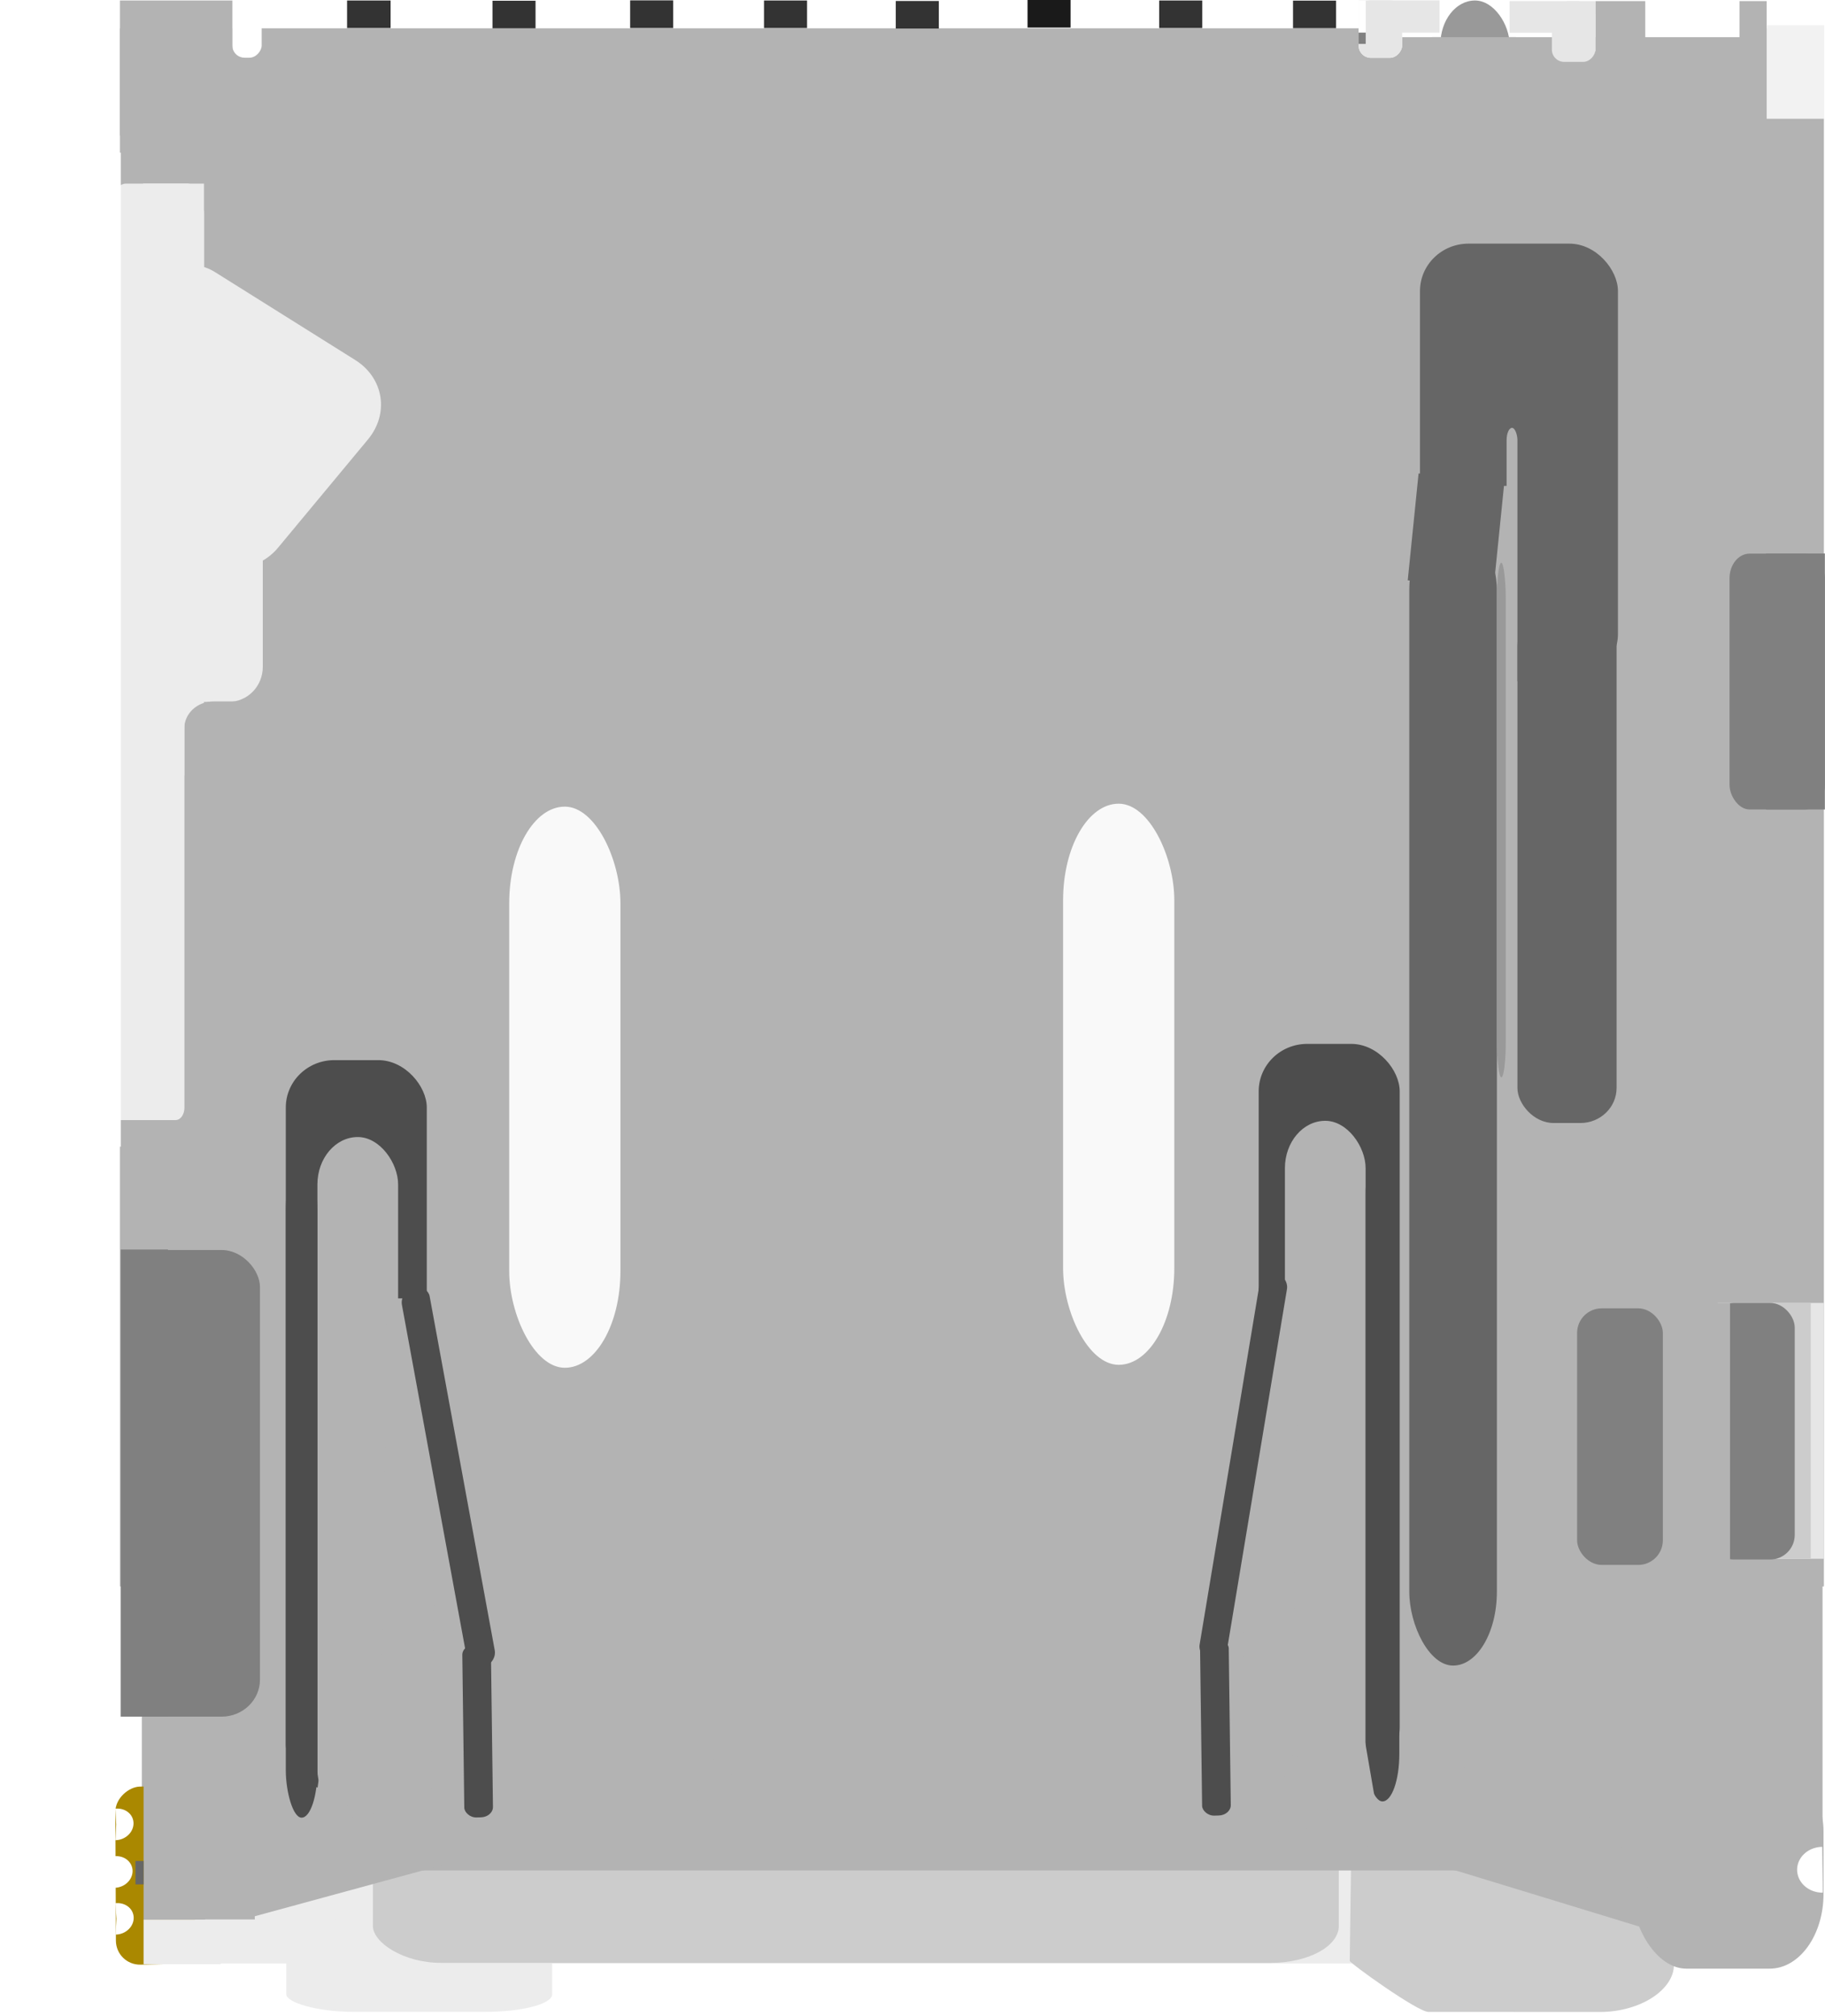 <?xml version="1.0" encoding="UTF-8" standalone="no"?>
<!-- Created with Inkscape (http://www.inkscape.org/) -->

<svg
   xmlns:dc="http://purl.org/dc/elements/1.1/"
   xmlns:cc="http://creativecommons.org/ns#"
   xmlns:rdf="http://www.w3.org/1999/02/22-rdf-syntax-ns#"
   xmlns:svg="http://www.w3.org/2000/svg"
   xmlns="http://www.w3.org/2000/svg"
   xmlns:sodipodi="http://sodipodi.sourceforge.net/DTD/sodipodi-0.dtd"
   xmlns:inkscape="http://www.inkscape.org/namespaces/inkscape"
   width="14.834mm"
   height="16.384mm"
   viewBox="0 0 14.834 16.384"
   version="1.1"
   id="svg8"
   inkscape:version="0.92.5 (2060ec1f9f, 2020-04-08)"
   sodipodi:docname="IMRAN MICRO SD HOLDER.svg">
  <defs
     id="defs2">
    <inkscape:perspective
       sodipodi:type="inkscape:persp3d"
       inkscape:vp_x="0 : 10.866815 : 1"
       inkscape:vp_y="0 : 1000 : 0"
       inkscape:vp_z="17.80181 : 10.866815 : 1"
       inkscape:persp3d-origin="8.9009048 : 7.2445431 : 1"
       id="perspective1023" />
  </defs>
  <sodipodi:namedview
     id="base"
     pagecolor="#ffffff"
     bordercolor="#666666"
     borderopacity="1.0"
     inkscape:pageopacity="0.0"
     inkscape:pageshadow="2"
     inkscape:zoom="5.6568545"
     inkscape:cx="56.626255"
     inkscape:cy="170.36172"
     inkscape:document-units="mm"
     inkscape:current-layer="layer1"
     showgrid="false"
     inkscape:window-width="1920"
     inkscape:window-height="1001"
     inkscape:window-x="-9"
     inkscape:window-y="-9"
     inkscape:window-maximized="1" />
  <g
     inkscape:label="Layer 1"
     inkscape:groupmode="layer"
     id="layer1"
     transform="translate(-18.866,-47.807)">
    <rect
       style="fill:#ececec;fill-rule:evenodd;stroke-width:0.258"
       id="rect4747"
       width="13.186"
       height="15.944"
       x="20.226"
       y="47.819" />
    <rect
       style="fill:#ececec;fill-rule:evenodd;stroke-width:0.233"
       id="rect4812"
       width="2.161"
       height="0.75"
       x="21.193"
       y="63.406"
       rx="0.546"
       ry="0.142" />
    <path
       style="fill:#cccccc;fill-rule:evenodd;stroke-width:0.347"
       d="m 30.453,62.504 h 1.415 c 0.335,0 0.604,0.16 0.604,0.358 v 0.913 c 0,0.199 -0.269,0.382 -0.604,0.382 l -1.392,-7.96e-4 c -0.088,-5e-5 -0.639,-0.396 -0.639,-0.415 l 0.012,-0.879 c 0.003,-0.199 0.269,-0.358 0.604,-0.358 z"
       id="rect4812-3"
       inkscape:connector-curvature="0"
       sodipodi:nodetypes="cssssssssc" />
    <rect
       style="fill:#b3b3b3;fill-rule:evenodd;stroke-width:0.642"
       id="rect4857"
       width="1.553"
       height="1.725"
       x="32.135"
       y="62.08"
       ry="0.608"
       rx="0.438"
       inkscape:transform-center-x="2.5126028"
       inkscape:transform-center-y="-1.4371002" />
    <rect
       style="fill:#b3b3b3;fill-rule:evenodd;stroke-width:0.265"
       id="rect4864"
       width="0.532"
       height="0.661"
       x="31.86"
       y="62.525"
       rx="0.438"
       ry="0.608" />
    <rect
       style="fill:#cccccc;fill-rule:evenodd;stroke-width:0.36"
       id="rect4875"
       width="7.851"
       height="1.27"
       x="21.897"
       y="62.488"
       rx="0.554"
       ry="0.3" />
    <rect
       style="fill:#b3b3b3;fill-rule:evenodd;stroke-width:0.254"
       id="rect4747-2"
       width="13.661"
       height="14.881"
       x="20.019"
       y="48.126" />
    <rect
       transform="translate(-2.083333e-8,-1.2291667e-6)"
       style="fill:#b3b3b3;fill-rule:evenodd;stroke-width:0.313"
       id="rect4838-0"
       width="1.336"
       height="1.067"
       x="20.402"
       y="62.087" />
    <path
       style="fill:#b3b3b3;stroke-width:0.296"
       id="path4768"
       sodipodi:type="arc"
       sodipodi:cx="1.3620318"
       sodipodi:cy="-66.784805"
       sodipodi:rx="2.0415564"
       sodipodi:ry="0.85362011"
       sodipodi:start="0"
       sodipodi:end="3.1883849"
       d="m 3.404,-66.785 a 2.042,0.854 0 0 1 -1.048,0.746 2.042,0.854 0 0 1 -2.069,-0.02 2.042,0.854 0 0 1 -0.964,-0.766 l 2.039,0.04 z"
       transform="matrix(0.97,-0.244,-0.323,-0.946,-2.083333e-8,-1.2291667e-6)" />
    <path
       style="fill:#b3b3b3;stroke-width:0.255"
       id="path4768-6"
       sodipodi:type="arc"
       sodipodi:cx="-50.951748"
       sodipodi:cy="-52.679897"
       sodipodi:rx="1.538506"
       sodipodi:ry="0.8426162"
       sodipodi:start="0"
       sodipodi:end="3.1883849"
       d="m -49.413,-52.68 a 1.539,0.843 0 0 1 -0.79,0.736 1.539,0.843 0 0 1 -1.559,-0.02 1.539,0.843 0 0 1 -0.726,-0.756 l 1.537,0.039 z"
       transform="matrix(-0.964,-0.268,0.349,-0.937,-2.083333e-8,-1.2291667e-6)" />
    <rect
       style="fill:#b3b3b3;fill-rule:evenodd;stroke-width:0.735"
       id="rect4947"
       width="13.85"
       height="12.663"
       x="19.841"
       y="48.036" />
    <rect
       style="fill:#ececec;fill-rule:evenodd;stroke-width:0.285"
       id="rect4921"
       width="2.141"
       height="2.341"
       x="-33.857"
       y="47.766"
       rx="0.497"
       ry="0.497"
       transform="matrix(0.639,-0.769,0.847,0.531,0,0)" />
    <rect
       style="fill:#ececec;fill-rule:evenodd;stroke-width:0.14"
       id="rect4919"
       width="0.496"
       height="1.465"
       x="20.028"
       y="49.299" />
    <rect
       style="fill:#ececec;fill-rule:evenodd;stroke-width:0.161"
       id="rect4917"
       width="0.768"
       height="4.811"
       x="19.756"
       y="49.299"
       rx="0.133"
       ry="0.25" />
    <path
       style="fill:#ececec;fill-rule:evenodd;stroke-width:0.193"
       d="m 20.336,51.641 c -0.155,0 -0.279,0.127 -0.279,0.285 v 1.3 c 0,0.158 0.124,0.285 0.279,0.285 h 0.387 c 0.155,0 0.279,-0.127 0.279,-0.285 v -1.3 c 0,-0.158 -0.124,-0.285 -0.279,-0.285 z"
       id="rect4923"
       inkscape:connector-curvature="0" />
    <rect
       style="fill:#b3b3b3;fill-rule:evenodd;stroke-width:0.233"
       id="rect4925"
       width="0.638"
       height="1.843"
       x="20.364"
       y="53.507"
       rx="0.237"
       ry="0.219" />
    <rect
       style="fill:#ececec;fill-rule:evenodd;stroke-width:0.28"
       id="rect4927"
       width="0.74"
       height="3.402"
       x="19.625"
       y="53.507"
       rx="0.071"
       ry="0.1" />
    <rect
       style="fill:#ffffff;fill-rule:evenodd;stroke-width:0.494"
       id="rect4929"
       width="0.982"
       height="8.077"
       x="18.866"
       y="49.048" />
    <rect
       style="fill:#808080;fill-rule:evenodd;stroke-width:0.234"
       id="rect4956"
       width="1.121"
       height="3.792"
       x="19.858"
       y="57.965"
       rx="0.312"
       ry="0.3" />
    <rect
       style="fill:#808080;fill-rule:evenodd;stroke-width:0.302"
       id="rect4958"
       width="0.384"
       height="3.796"
       x="19.847"
       y="57.961" />
    <rect
       style="fill:#f9f9f9;fill-rule:evenodd;stroke-width:0.168"
       id="rect4883-0"
       width="0.904"
       height="4.56"
       x="23.005"
       y="54.362"
       rx="0.594"
       ry="0.785" />
    <rect
       style="fill:#f9f9f9;fill-rule:evenodd;stroke-width:0.168"
       id="rect4883-0-85"
       width="0.904"
       height="4.56"
       x="27.507"
       y="54.338"
       rx="0.594"
       ry="0.785" />
    <rect
       style="fill:#808080;fill-rule:evenodd;stroke-width:0.268"
       id="rect4978"
       width="0.775"
       height="2.079"
       x="32.924"
       y="52.306"
       rx="0.163"
       ry="0.2" />
    <rect
       style="fill:#e6e6e6;fill-rule:evenodd;stroke-width:0.265"
       id="rect5001"
       width="0.756"
       height="2.079"
       x="32.935"
       y="58.395" />
    <rect
       style="fill:#cccccc;fill-rule:evenodd;stroke-width:0.265"
       id="rect5001-2"
       width="0.756"
       height="2.079"
       x="32.828"
       y="58.392" />
    <rect
       style="fill:#808080;fill-rule:evenodd;stroke-width:0.254"
       id="rect4978-4"
       width="0.697"
       height="2.085"
       x="32.757"
       y="58.395"
       rx="0.2"
       ry="0.2" />
    <rect
       style="fill:#808080;fill-rule:evenodd;stroke-width:0.254"
       id="rect4978-4-8"
       width="0.697"
       height="2.085"
       x="31.685"
       y="58.439"
       rx="0.2"
       ry="0.2" />
    <rect
       style="fill:#b3b3b3;fill-rule:evenodd;stroke-width:0.492"
       id="rect5035"
       width="0.366"
       height="2.085"
       x="32.562"
       y="58.395" />
    <rect
       style="fill:#ffffff;fill-rule:evenodd;stroke-width:0.173"
       id="rect5043"
       width="0.239"
       height="0.467"
       x="-20.993"
       y="47.809"
       rx="0.1"
       ry="0.1"
       transform="scale(-1,1)" />
    <rect
       style="fill:#ffffff;fill-rule:evenodd;stroke-width:0.201"
       id="rect5045"
       width="13.85"
       height="0.225"
       x="19.841"
       y="47.811" />
    <rect
       style="fill:#b3b3b3;fill-rule:evenodd;stroke-width:0.351"
       id="rect5047"
       width="0.914"
       height="1.098"
       x="19.841"
       y="47.811" />
    <rect
       style="fill:#333333;fill-rule:evenodd;stroke-width:0.468"
       id="rect858"
       width="0.35"
       height="0.224"
       x="26.147"
       y="47.815" />
    <rect
       style="fill:#333333;fill-rule:evenodd;stroke-width:0.468"
       id="rect858-7"
       width="0.35"
       height="0.224"
       x="29.376"
       y="47.812" />
    <rect
       style="fill:#333333;fill-rule:evenodd;stroke-width:0.468"
       id="rect858-4"
       width="0.35"
       height="0.224"
       x="25.076"
       y="47.811" />
    <rect
       style="fill:#333333;fill-rule:evenodd;stroke-width:0.469"
       id="rect858-5"
       width="0.35"
       height="0.225"
       x="23.988"
       y="47.81" />
    <rect
       style="fill:#333333;fill-rule:evenodd;stroke-width:0.468"
       id="rect858-41"
       width="0.35"
       height="0.224"
       x="22.869"
       y="47.813" />
    <rect
       style="fill:#1a1a1a;fill-rule:evenodd;stroke-width:0.468"
       id="rect858-0"
       width="0.35"
       height="0.224"
       x="27.218"
       y="47.807" />
    <rect
       style="fill:#333333;fill-rule:evenodd;stroke-width:0.468"
       id="rect858-2"
       width="0.35"
       height="0.224"
       x="28.288"
       y="47.811" />
    <rect
       style="fill:#333333;fill-rule:evenodd;stroke-width:0.471"
       id="rect858-1"
       width="0.354"
       height="0.224"
       x="21.687"
       y="47.811" />
    <rect
       style="fill:#ffffff;fill-rule:evenodd;stroke-width:0.211"
       id="rect5043-5"
       width="0.354"
       height="0.467"
       x="-30.263"
       y="47.81"
       rx="0.1"
       ry="0.1"
       transform="scale(-1,1)" />
    <rect
       style="fill:#ffffff;fill-rule:evenodd;stroke-width:0.377"
       id="rect947"
       width="2.753"
       height="0.182"
       x="30.258"
       y="47.927" />
    <rect
       style="fill:#b3b3b3;fill-rule:evenodd;stroke-width:0.379"
       id="rect949"
       width="0.405"
       height="0.721"
       x="31.834"
       y="47.816" />
    <rect
       style="fill:#b3b3b3;fill-rule:evenodd;stroke-width:0.278"
       id="rect949-2"
       width="0.221"
       height="0.711"
       x="33.005"
       y="47.816" />
    <rect
       style="fill:#f2f2f2;fill-rule:evenodd;stroke-width:0.315"
       id="rect966"
       width="0.468"
       height="0.76"
       x="33.226"
       y="48.012" />
    <rect
       style="fill:#999999;fill-rule:evenodd;stroke-width:0.257"
       id="rect974"
       width="0.562"
       height="1.186"
       x="30.574"
       y="47.811"
       ry="0.357"
       rx="0.4" />
    <rect
       style="fill:#b3b3b3;fill-rule:evenodd;stroke-width:0.237"
       id="rect977"
       width="0.682"
       height="1.017"
       x="30.507"
       y="48.109" />
    <rect
       style="fill:#4d4d4d;fill-rule:evenodd;stroke-width:0.284"
       id="rect983"
       width="1.146"
       height="5.94"
       x="21.189"
       y="56.422"
       rx="0.394"
       ry="0.385" />
    <rect
       style="fill:#666666;fill-rule:evenodd;stroke-width:0.26"
       id="rect983-5"
       width="1.609"
       height="3.556"
       x="30.408"
       y="49.787"
       rx="0.394"
       ry="0.385" />
    <rect
       style="fill:#b3b3b3;fill-rule:evenodd;stroke-width:0.274"
       id="rect1000"
       width="0.656"
       height="5.531"
       x="21.446"
       y="57.047"
       rx="0.394"
       ry="0.385" />
    <rect
       style="fill:#4d4d4d;fill-rule:evenodd;stroke-width:0.127"
       id="rect983-3"
       width="0.257"
       height="5.32"
       x="21.189"
       y="57.258"
       rx="0.394"
       ry="0.385" />
    <path
       style="fill:#b3b3b3;stroke-width:0.267"
       id="path1021"
       sodipodi:type="arc"
       sodipodi:cx="-61.534657"
       sodipodi:cy="36.419075"
       sodipodi:rx="0.3348636"
       sodipodi:ry="0.38197508"
       sodipodi:start="0"
       sodipodi:end="2.9486989"
       sodipodi:open="true"
       d="m -61.2,36.419 a 0.335,0.382 0 0 1 -0.303,0.38 0.335,0.382 0 0 1 -0.361,-0.307"
       transform="matrix(0.242,-0.97,0.997,0.071,0,0)" />
    <rect
       style="fill:#b3b3b3;fill-rule:evenodd;stroke-width:0.401"
       id="rect1039"
       width="0.413"
       height="4.134"
       x="22.709"
       y="58.358"
       transform="matrix(1,0,-0.012,1,0,0)" />
    <rect
       style="fill:#4d4d4d;fill-rule:evenodd;stroke-width:0.314"
       id="rect1041"
       width="0.236"
       height="3.124"
       x="11.285"
       y="62.701"
       rx="0.099"
       ry="0.1"
       transform="matrix(0.954,-0.3,0.181,0.984,0,0)" />
    <rect
       style="fill:#aa8800;fill-rule:evenodd;stroke-width:0.35"
       id="rect1080"
       width="1.447"
       height="0.644"
       x="-64.207"
       y="19.552"
       rx="0.2"
       ry="0.2"
       transform="matrix(-0.004,-1,1,-0.022,0,0)" />
    <path
       style="fill:#ffffff;stroke-width:0.338"
       id="path1082"
       sodipodi:type="arc"
       sodipodi:cx="-64.434311"
       sodipodi:cy="16.089754"
       sodipodi:rx="0.12768361"
       sodipodi:ry="0.14122316"
       sodipodi:start="0"
       sodipodi:end="3.2353787"
       d="m -64.307,16.09 a 0.128,0.141 0 0 1 -0.067,0.124 0.128,0.141 0 0 1 -0.131,-0.007 0.128,0.141 0 0 1 -0.057,-0.131 l 0.127,0.013 z"
       transform="matrix(-0.059,-0.998,0.995,-0.104,0,0)" />
    <rect
       style="fill:#b3b3b3;fill-rule:evenodd;stroke-width:0.598"
       id="rect1105"
       width="0.5"
       height="1.182"
       x="20.033"
       y="62.225" />
    <rect
       style="fill:#666666;fill-rule:evenodd;stroke-width:0.237"
       id="rect1107"
       width="0.066"
       height="0.19"
       x="19.967"
       y="62.93" />
    <rect
       style="fill:#ececec;fill-rule:evenodd;stroke-width:0.316"
       id="rect1109"
       width="0.628"
       height="0.362"
       x="20.033"
       y="63.407" />
    <rect
       style="fill:#4d4d4d;fill-rule:evenodd;stroke-width:0.284"
       id="rect983-1"
       width="1.146"
       height="5.94"
       x="29.097"
       y="56.29"
       rx="0.394"
       ry="0.385" />
    <rect
       style="fill:#b3b3b3;fill-rule:evenodd;stroke-width:0.274"
       id="rect1000-6"
       width="0.656"
       height="5.531"
       x="29.31"
       y="56.915"
       rx="0.394"
       ry="0.385" />
    <rect
       style="fill:#4d4d4d;fill-rule:evenodd;stroke-width:0.131"
       id="rect983-3-4"
       width="0.274"
       height="5.32"
       x="29.966"
       y="57.126"
       rx="0.394"
       ry="0.385" />
    <rect
       style="fill:#b3b3b3;fill-rule:evenodd;stroke-width:0.401"
       id="rect1039-5"
       width="0.413"
       height="4.134"
       x="29.705"
       y="58.322"
       transform="matrix(1,0,-0.012,1,0,0)" />
    <rect
       style="fill:#4d4d4d;fill-rule:evenodd;stroke-width:0.31"
       id="rect1041-46"
       width="0.227"
       height="3.157"
       x="38.366"
       y="49.591"
       rx="0.065"
       ry="0.084"
       transform="matrix(0.971,0.241,-0.164,0.986,0,0)" />
    <rect
       style="fill:#4d4d4d;fill-rule:evenodd;stroke-width:0.212"
       id="rect1041-4-89"
       width="0.233"
       height="1.438"
       x="27.815"
       y="61.877"
       rx="0.098"
       ry="0.082"
       transform="matrix(1,-0.027,0.013,1,0,0)" />
    <rect
       style="fill:#4d4d4d;fill-rule:evenodd;stroke-width:0.21"
       id="rect1041-4-89-1"
       width="0.233"
       height="1.405"
       x="21.82"
       y="61.741"
       rx="0.098"
       ry="0.082"
       transform="matrix(1,-0.026,0.013,1,0,0)" />
    <path
       style="fill:#b3b3b3;stroke-width:0.217"
       id="path1291"
       sodipodi:type="arc"
       sodipodi:cx="-67.967842"
       sodipodi:cy="-4.3045506"
       sodipodi:rx="0.34290633"
       sodipodi:ry="0.7682671"
       sodipodi:start="0"
       sodipodi:end="2.9486989"
       sodipodi:open="true"
       d="m -67.625,-4.305 a 0.343,0.768 0 0 1 -0.31,0.765 0.343,0.768 0 0 1 -0.37,-0.617"
       transform="matrix(-0.38,-0.925,-0.987,0.158,0,0)" />
    <rect
       style="fill:#b3b3b3;fill-rule:evenodd;stroke-width:0.206"
       id="rect1293"
       width="0.088"
       height="5.204"
       x="31.112"
       y="51.284"
       rx="0.1"
       ry="0.1" />
    <rect
       style="fill:#b3b3b3;fill-rule:evenodd;stroke-width:0.48"
       id="rect1316"
       width="0.807"
       height="4.619"
       x="30.345"
       y="51.756" />
    <rect
       style="fill:#666666;fill-rule:evenodd;stroke-width:0.323"
       id="rect1318"
       width="0.701"
       height="0.873"
       x="35.471"
       y="48.135"
       transform="matrix(0.994,0.106,-0.101,0.995,0,0)" />
    <rect
       style="fill:#666666;fill-rule:evenodd;stroke-width:0.195"
       id="rect1322"
       width="0.712"
       height="9.336"
       x="30.321"
       y="52.006"
       rx="0.6"
       ry="0.6" />
    <rect
       style="fill:#666666;fill-rule:evenodd;stroke-width:0.262"
       id="rect1324"
       width="0.806"
       height="4.163"
       x="31.2"
       y="52.77"
       rx="0.294"
       ry="0.285" />
    <rect
       style="fill:#999999;fill-rule:evenodd;stroke-width:0.292"
       id="rect1326"
       width="0.072"
       height="4.182"
       x="31.033"
       y="52.38"
       rx="0.294"
       ry="0.285" />
    <rect
       style="fill:#e6e6e6;fill-rule:evenodd;stroke-width:0.27"
       id="rect1358"
       width="0.565"
       height="0.257"
       x="31.136"
       y="47.816" />
    <rect
       style="fill:#e6e6e6;fill-rule:evenodd;stroke-width:0.294"
       id="rect1358-5"
       width="0.658"
       height="0.262"
       x="29.909"
       y="47.81" />
    <rect
       style="fill:#e6e6e6;fill-rule:evenodd;stroke-width:0.43"
       id="rect1381"
       width="0.232"
       height="0.408"
       x="31.602"
       y="47.816" />
    <rect
       style="fill:#e6e6e6;fill-rule:evenodd;stroke-width:0.211"
       id="rect5043-5-5"
       width="0.354"
       height="0.467"
       x="-31.834"
       y="47.843"
       rx="0.1"
       ry="0.1"
       transform="scale(-1,1)" />
    <rect
       style="fill:#e6e6e6;fill-rule:evenodd;stroke-width:0.211"
       id="rect5043-5-5-8"
       width="0.354"
       height="0.467"
       x="-30.263"
       y="47.81"
       rx="0.1"
       ry="0.1"
       transform="scale(-1,1)" />
    <rect
       style="fill:#ffffff;fill-rule:evenodd;stroke-width:0.265"
       id="rect1399"
       width="0.058"
       height="0.354"
       x="29.909"
       y="47.81" />
    <rect
       style="fill:#808080;fill-rule:evenodd;stroke-width:0.19"
       id="rect1401"
       width="0.058"
       height="0.092"
       x="29.909"
       y="48.072" />
    <path
       style="fill:#ffffff;stroke-width:0.338"
       id="path1082-8"
       sodipodi:type="arc"
       sodipodi:cx="-64.818756"
       sodipodi:cy="16.059492"
       sodipodi:rx="0.12768361"
       sodipodi:ry="0.14122316"
       sodipodi:start="0"
       sodipodi:end="3.2696299"
       d="m -64.691,16.059 a 0.128,0.141 0 0 1 -0.069,0.125 0.128,0.141 0 0 1 -0.132,-0.009 0.128,0.141 0 0 1 -0.054,-0.134 l 0.127,0.018 z"
       transform="matrix(-0.059,-0.998,0.995,-0.104,0,0)" />
    <path
       style="fill:#ffffff;stroke-width:0.338"
       id="path1082-8-2"
       sodipodi:type="arc"
       sodipodi:cx="-65.199928"
       sodipodi:cy="16.044651"
       sodipodi:rx="0.12768361"
       sodipodi:ry="0.14122316"
       sodipodi:start="0"
       sodipodi:end="3.2381532"
       d="m -65.072,16.045 a 0.128,0.141 0 0 1 -0.067,0.125 0.128,0.141 0 0 1 -0.131,-0.007 0.128,0.141 0 0 1 -0.056,-0.131 l 0.127,0.014 z"
       transform="matrix(-0.059,-0.998,0.995,-0.104,0,0)" />
    <path
       id="path134"
       sodipodi:type="arc"
       sodipodi:cx="63.361942"
       sodipodi:cy="-32.792793"
       sodipodi:rx="0.18604"
       sodipodi:ry="0.20633504"
       sodipodi:start="0"
       sodipodi:end="3.1415927"
       sodipodi:open="true"
       d="m 63.548,-32.793 a 0.186,0.206 0 0 1 -0.093,0.179 0.186,0.206 0 0 1 -0.186,0 0.186,0.206 0 0 1 -0.093,-0.179"
       style="fill:#ffffff;stroke-width:0.306"
       transform="matrix(0.014,1,-1,0.011,0,0)" />
    <rect
       style="fill:#808080;stroke-width:0.267"
       id="rect136"
       width="0.478"
       height="2.08"
       x="33.221"
       y="52.305" />
    <rect
       style="fill:#b3b3b3;stroke-width:0.195"
       id="rect139"
       width="0.596"
       height="0.503"
       x="20.341"
       y="62.902" />
  </g>
</svg>
